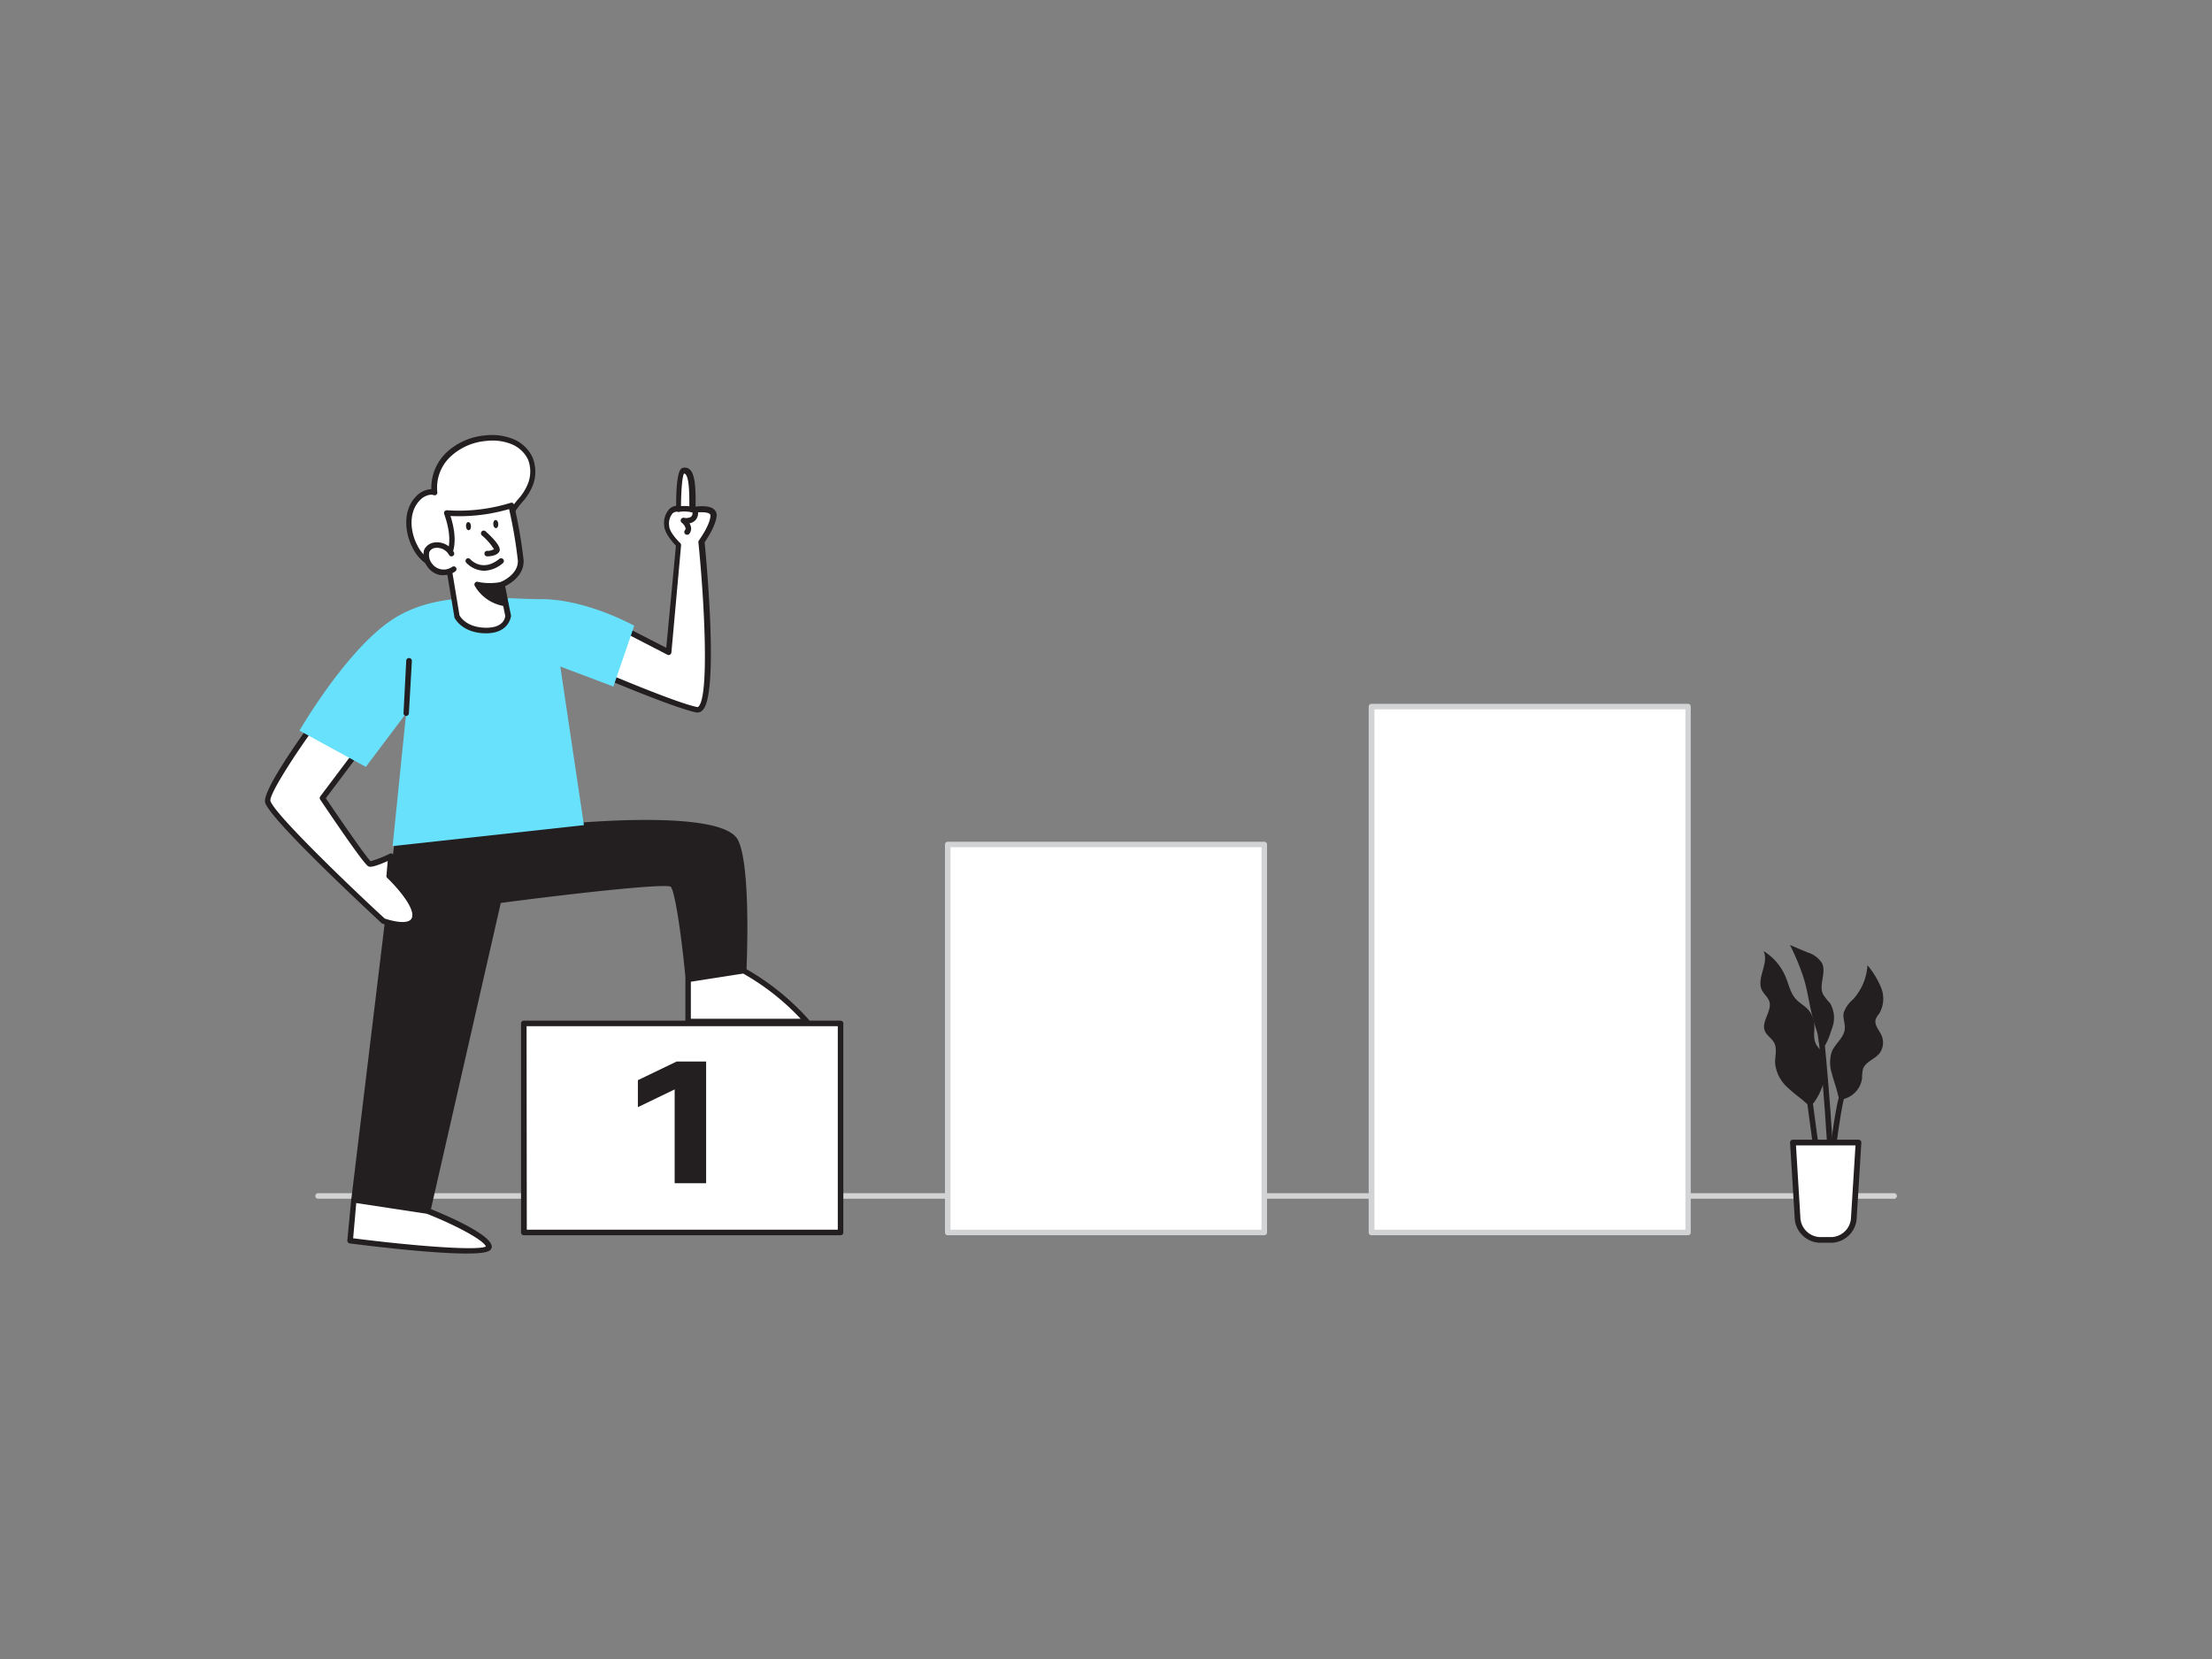 <svg xmlns="http://www.w3.org/2000/svg" viewBox="0 0 400 300"><rect x="0" y="0" width="400" height="300" fill="#808080" stroke="none"/><g id="_151_step_1_flatline" data-name="#151_step_1_flatline"><path d="M342.52,216.77h-285a.5.5,0,0,1-.5-.5.5.5,0,0,1,.5-.5h285a.5.5,0,0,1,.5.5A.5.5,0,0,1,342.52,216.77Z" fill="#d1d3d4"/><rect x="94.72" y="185.07" width="57.24" height="37.8" fill="#fff"/><path d="M152,223.37H94.72a.5.5,0,0,1-.5-.5v-37.8a.5.5,0,0,1,.5-.5H152a.5.5,0,0,1,.5.5v37.8A.5.5,0,0,1,152,223.37Zm-56.74-1h56.24v-36.8H95.22Z" fill="#231f20"/><rect x="171.38" y="152.7" width="57.24" height="70.16" fill="#fff"/><path d="M228.62,223.37H171.38a.5.5,0,0,1-.5-.5V152.71a.5.5,0,0,1,.5-.5h57.24a.5.5,0,0,1,.5.5v70.16A.5.5,0,0,1,228.62,223.37Zm-56.74-1h56.24V153.21H171.88Z" fill="#d1d3d4"/><rect x="248.04" y="127.77" width="57.24" height="95.1" fill="#fff"/><path d="M305.28,223.37H248a.5.5,0,0,1-.5-.5v-95.1a.51.51,0,0,1,.5-.5h57.24a.5.5,0,0,1,.5.5v95.1A.5.5,0,0,1,305.28,223.37Zm-56.74-1h56.24v-94.1H248.54Z" fill="#d1d3d4"/><path d="M330.14,193.14a5.06,5.06,0,0,0-.58-2.71c-.36-.61-.92-1.09-1.22-1.72-.51-1.11-.15-2.41-.27-3.62a4.55,4.55,0,0,0-1.27-2.69c-.64-.64-1.46-1.08-2.06-1.75-1-1.1-1.28-2.64-1.84-4a10,10,0,0,0-4-4.67c1.08,2.18-1.38,4.95-.27,7.11.36.68,1,1.18,1.29,1.91.63,1.75-1.46,3.65-.79,5.39.33.86,1.26,1.36,1.7,2.19.58,1.11.12,2.45.17,3.71a6.82,6.82,0,0,0,2.36,4.46c.78.75,1.65,1.4,2.49,2.07,1,.8,1.43,1.65,2.31.36A11.22,11.22,0,0,0,330.14,193.14Z" fill="#231f20"/><path d="M331.26,194.13a6.49,6.49,0,0,1,0-4c.62-1.43,2.15-2.44,2.33-4,.12-1-.39-2-.19-3a5.62,5.62,0,0,1,1.69-2.41,10.1,10.1,0,0,0,2.61-6.18,15.43,15.43,0,0,1,2.48,4.11,5.28,5.28,0,0,1-.36,4.64,4.19,4.19,0,0,0-.63,1c-.3,1,.54,1.9,1,2.83a3.26,3.26,0,0,1-.31,3.35c-.88,1.1-2.59,1.53-3,2.88a6.38,6.38,0,0,0-.15,1.52,4.46,4.46,0,0,1-3.22,3.83c-1,.26-1-.16-1.21-1C332,196.45,331.54,195.31,331.26,194.13Z" fill="#231f20"/><path d="M327.93,184.52c-.74-2.57-1-5.25-1.82-7.81a41.6,41.6,0,0,0-2.43-5.82l3.19,1.34a4.7,4.7,0,0,1,2.61,1.94c.83,1.74-.67,4,.21,5.68a13.74,13.74,0,0,0,1.26,1.59,5.22,5.22,0,0,1,.28,4.66c-.22.66-1.19,4.06-2.05,3.12-.34-.38-.37-1.79-.52-2.31C328.44,186.11,328.16,185.32,327.93,184.52Z" fill="#231f20"/><path d="M329.45,218.67c-.63-4.2-2.62-19-2.64-19.14l1-.14c0,.15,2,14.94,2.64,19.13Z" fill="#231f20"/><path d="M330.65,222.6h-1c0-5,2.15-24.16,3.37-25.49l.74.66C332.9,198.93,330.69,216.56,330.65,222.6Z" fill="#231f20"/><path d="M331.73,221.66l-1,0c.47-10.73-1.81-33.28-1.83-33.51l1-.1C329.92,188.24,332.2,210.86,331.73,221.66Z" fill="#231f20"/><path d="M324.22,206.61h11.86l-.83,13.47a4.18,4.18,0,0,1-4,4.13H329a4.17,4.17,0,0,1-3.95-4.13Z" fill="#fff"/><path d="M331.29,224.73H329a4.71,4.71,0,0,1-4.47-4.62l-.83-13.47a.49.49,0,0,1,.14-.38.5.5,0,0,1,.38-.17h11.86a.5.5,0,0,1,.37.17.49.49,0,0,1,.14.38l-.83,13.47A4.71,4.71,0,0,1,331.29,224.73Zm-6.52-17.6.79,12.91A3.69,3.69,0,0,0,329,223.7h2.29a3.69,3.69,0,0,0,3.44-3.66l.8-12.91Z" fill="#231f20"/><path d="M99.23,149.77s30.92-3.35,33.78,2.37c2.37,4.74,1.47,23.39,1.47,23.39l-10,1.57s-1.5-16-2.91-17.15-31.43,2.88-31.43,2.88L77.33,219,64,217l7.9-65.24Z" fill="#231f20"/><path d="M77.33,219.5h-.07l-13.32-2a.5.5,0,0,1-.42-.56l7.89-65.24a.49.49,0,0,1,.46-.43l27.32-2c3.24-.35,31.34-3.2,34.27,2.65,2.39,4.79,1.55,22.86,1.52,23.63a.5.5,0,0,1-.42.47l-10,1.58a.52.52,0,0,1-.38-.1.49.49,0,0,1-.19-.35c-.72-7.7-1.93-16.1-2.72-16.81-1.37-.63-19.42,1.45-30.71,2.94L77.82,219.11A.51.51,0,0,1,77.33,219.5Zm-12.77-2.95L77,218.44l12.67-55.72a.49.49,0,0,1,.42-.38c7.08-.94,30.32-3.92,31.79-2.78s2.64,12.64,3,17L134,175.1c.11-2.74.66-18.55-1.43-22.74-2.22-4.43-24.78-3-33.28-2.09h0L72.35,152.2Zm34.67-66.78h0Z" fill="#231f20"/><path d="M124.44,177.1v7.62h21.49a45,45,0,0,0-11.45-9.19Z" fill="#fff"/><path d="M145.93,185.22H124.44a.5.5,0,0,1-.5-.5V177.1a.49.49,0,0,1,.42-.49l10-1.58a.54.54,0,0,1,.31.05,45,45,0,0,1,11.59,9.31.5.5,0,0,1-.37.83Zm-21-1h19.85a43.59,43.59,0,0,0-10.39-8.17l-9.46,1.48Z" fill="#231f20"/><path d="M64,217l-.7,7.38s25.32,3.27,25.12,1.12S77.33,219,77.33,219Z" fill="#fff"/><path d="M84.38,226.68c-6.51,0-18.2-1.46-21.13-1.83a.52.52,0,0,1-.44-.55l.7-7.37a.48.48,0,0,1,.19-.35.48.48,0,0,1,.38-.1l13.33,2,.11,0c2.62,1.05,11.19,4.62,11.41,6.9a.81.81,0,0,1-.25.64C88.22,226.51,86.6,226.68,84.38,226.68Zm-20.52-2.76c10.91,1.39,22.59,2.3,24,1.48-.44-1.2-5.78-4-10.7-5.92l-12.74-1.93Z" fill="#231f20"/><path d="M56.9,130.62S47.78,143.11,48.4,145c1,3.15,20.9,21.53,20.9,21.53s5.26,1.91,5.74-.69-4.67-7.43-4.67-7.43l.31-3.52s-3.22,1.53-3.83,1.38-8.52-11.9-8.52-11.9l7.3-9.7" fill="#fff"/><path d="M72.75,167.72a12.35,12.35,0,0,1-3.62-.71.62.62,0,0,1-.17-.11c-2-1.89-20-18.55-21-21.74-.66-2,6.39-11.86,8.56-14.83a.49.49,0,0,1,.7-.11.5.5,0,0,1,.11.7c-4.29,5.88-8.74,12.88-8.42,13.93C49.7,147.32,64,161,69.57,166.1c1,.34,3.41,1,4.49.36a1,1,0,0,0,.48-.7c.35-1.91-3.13-5.68-4.51-7a.46.46,0,0,1-.15-.4l.23-2.66c-1.37.61-2.84,1.18-3.38,1-.22,0-.8-.2-8.82-12.1a.5.5,0,0,1,0-.58l7.3-9.7a.5.5,0,1,1,.8.6l-7.09,9.42c2.82,4.18,7.27,10.6,8.09,11.39a19.18,19.18,0,0,0,3.44-1.34.48.48,0,0,1,.5,0,.52.52,0,0,1,.21.45l-.29,3.28c1,1,5.11,5.13,4.64,7.72a2,2,0,0,1-1,1.39A3.74,3.74,0,0,1,72.75,167.72Z" fill="#231f20"/><path d="M113.15,114l7.76,4,1.84-19.44s-2.1-2-2.14-3.46c-.12-3.48,2.14-3.06,2.14-3.06s0-6.63.82-6.86c1.68-.46,1.75,3.27,1.68,7.1,0,0,4-.77,3.82,1.06S126.89,98,126.89,98s3.06,31.09-.85,30.33-16.84-6.28-16.84-6.28" fill="#fff"/><path d="M126.18,128.84l-.23,0c-3.91-.77-16.42-6.09-17-6.31a.5.5,0,0,1-.26-.66.5.5,0,0,1,.65-.26c.13,0,12.94,5.5,16.75,6.25a.21.21,0,0,0,.2-.07c2-1.81,1.08-19.19,0-29.72a.52.52,0,0,1,.09-.34s2-2.74,2.09-4.42a.38.38,0,0,0-.12-.36c-.49-.44-2.11-.36-3.11-.17a.5.5,0,0,1-.42-.11.49.49,0,0,1-.17-.39c0-1.77.11-5.91-.74-6.57a.29.29,0,0,0-.23-.06c-.35.59-.55,3.73-.53,6.4a.49.49,0,0,1-.59.49,1.21,1.21,0,0,0-.93.29,2.84,2.84,0,0,0-.62,2.27c0,1,1.45,2.59,2,3.11a.53.53,0,0,1,.15.41L121.41,118a.51.51,0,0,1-.26.39.49.49,0,0,1-.47,0l-7.75-4a.49.49,0,0,1-.22-.67.49.49,0,0,1,.67-.22l7.1,3.64,1.75-18.47c-.55-.56-2.08-2.25-2.12-3.63a3.69,3.69,0,0,1,1-3.07,2.21,2.21,0,0,1,1.16-.51c0-6.52.86-6.76,1.19-6.85a1.32,1.32,0,0,1,1.19.22c1,.77,1.18,3.07,1.13,6.78.91-.11,2.57-.2,3.35.51a1.37,1.37,0,0,1,.46,1.19c-.15,1.71-1.73,4.12-2.17,4.76.35,3.59,2.57,27.67-.39,30.37A1.23,1.23,0,0,1,126.18,128.84Z" fill="#231f20"/><path d="M71,112c-8.37,5.45-16.85,20.12-16.85,20.12l12,6.56L73.44,129,71,153l34.59-3.79-4.27-28.68,9.6,3.62,3.77-11s-8.67-4.8-16.64-4.8S79.36,106.56,71,112Z" fill="#68e1fd"/><path d="M95.93,87.57a6.43,6.43,0,0,0-.07-4.67,6.14,6.14,0,0,0-3.35-3.1,9.8,9.8,0,0,0-4.59-.57,11.35,11.35,0,0,0-6.81,3A8.19,8.19,0,0,0,78.59,89a3.23,3.23,0,0,0-3,1.07c-2.2,2.22-2,6-.57,8.74a7.11,7.11,0,0,0,1.89,2.39,7.46,7.46,0,0,0,2.53,1.2c4.09,1.16,9-.1,11.28-3.71,1.21-1.95.88-4.44,2-6.29S95.25,89.58,95.93,87.57Z" fill="#fff"/><path d="M82.51,103.33a12,12,0,0,1-3.2-.43,7.89,7.89,0,0,1-2.7-1.28,7.71,7.71,0,0,1-2-2.56c-1.43-2.72-1.84-6.8.66-9.33A4.13,4.13,0,0,1,78,88.45h0a8.84,8.84,0,0,1,2.73-6.62,11.71,11.71,0,0,1,7.11-3.1,10.29,10.29,0,0,1,4.83.61,6.67,6.67,0,0,1,3.62,3.35,6.92,6.92,0,0,1,.09,5,10.23,10.23,0,0,1-2,3.18,14,14,0,0,0-1.31,1.77,8.65,8.65,0,0,0-.86,2.84A9.51,9.51,0,0,1,91.14,99,10,10,0,0,1,82.51,103.33ZM78,89.45a3.11,3.11,0,0,0-2.06,1c-2.14,2.17-1.75,5.75-.48,8.15a6.67,6.67,0,0,0,1.76,2.24,6.91,6.91,0,0,0,2.36,1.1c4.14,1.18,8.75-.32,10.71-3.49a8.62,8.62,0,0,0,1-3.1,9.58,9.58,0,0,1,1-3.17,15.5,15.5,0,0,1,1.39-1.9,9.2,9.2,0,0,0,1.81-2.87h0a6,6,0,0,0,0-4.3,5.68,5.68,0,0,0-3.09-2.83A9.23,9.23,0,0,0,88,79.73a10.75,10.75,0,0,0-6.5,2.81A7.69,7.69,0,0,0,79.08,89a.48.48,0,0,1-.16.44.49.49,0,0,1-.46.11A1.8,1.8,0,0,0,78,89.45Z" fill="#231f20"/><path d="M90.72,105.72l1.15,5.66s-.2,2.74-4.17,2.63-5.09-2.59-5.09-2.59l-1.77-10.64s2-2.11-.09-8A31.77,31.77,0,0,0,92.43,91.4a92,92,0,0,1,1.71,9.89C94.31,104.31,90.72,105.72,90.72,105.72Z" fill="#fff"/><path d="M87.92,114.52h-.24c-4.23-.11-5.47-2.77-5.52-2.88a.56.56,0,0,1,0-.12l-1.78-10.65a.51.51,0,0,1,.14-.42s1.76-2-.2-7.51a.49.49,0,0,1,.07-.47.52.52,0,0,1,.44-.2,31.58,31.58,0,0,0,11.47-1.33.53.53,0,0,1,.41,0,.51.51,0,0,1,.24.32,88.6,88.6,0,0,1,1.73,10c.15,2.75-2.36,4.26-3.35,4.75l1.07,5.27a.33.33,0,0,1,0,.14S92.09,114.52,87.92,114.52Zm-4.83-3.25c.18.33,1.3,2.15,4.62,2.24s3.6-1.74,3.66-2.11l-1.14-5.58a.51.51,0,0,1,.3-.57s3.26-1.31,3.11-3.93a83.88,83.88,0,0,0-1.58-9.26,32.23,32.23,0,0,1-10.6,1.25c1.5,4.68.37,6.94-.09,7.6Z" fill="#231f20"/><path d="M81.64,100.1a3,3,0,0,0-3.09-1.51,1.83,1.83,0,0,0-1.38,1,2.88,2.88,0,0,0,.58,2.64A3.06,3.06,0,0,0,82,103" fill="#fff"/><path d="M80.24,104a3.69,3.69,0,0,1-.58,0,3.6,3.6,0,0,1-2.32-1.46,3.43,3.43,0,0,1-.63-3.14,2.37,2.37,0,0,1,1.76-1.29,3.5,3.5,0,0,1,3.62,1.78.5.5,0,1,1-.9.44,2.49,2.49,0,0,0-2.55-1.24,1.35,1.35,0,0,0-1,.72,2.47,2.47,0,0,0,.52,2.15,2.61,2.61,0,0,0,1.67,1,2.64,2.64,0,0,0,1.93-.45.5.5,0,0,1,.69.11.49.49,0,0,1-.11.7A3.59,3.59,0,0,1,80.24,104Z" fill="#231f20"/><path d="M88.09,100.61h0a.5.5,0,0,1-.49-.51.49.49,0,0,1,.5-.49h0a2.34,2.34,0,0,0,1.23-.3,10.73,10.73,0,0,0-2.21-2.51.5.5,0,0,1,0-.71.49.49,0,0,1,.7,0c3,2.7,2.59,3.43,2.46,3.67C89.8,100.56,88.42,100.61,88.09,100.61Zm1.24-1.24h0Z" fill="#231f20"/><path d="M90.72,105.72s-3,.53-4.48,0a7.1,7.1,0,0,0,5.12,3.44Z" fill="#231f20"/><path d="M91.36,109.63h0a7.52,7.52,0,0,1-5.51-3.69.5.5,0,0,1,.06-.57.49.49,0,0,1,.55-.14,10.61,10.61,0,0,0,4.21,0,.5.5,0,0,1,.58.4l.64,3.41a.51.51,0,0,1-.12.43A.49.49,0,0,1,91.36,109.63Zm-4-3.21a6.31,6.31,0,0,0,3.36,2.12l-.42-2.26A14.29,14.29,0,0,1,87.38,106.42Z" fill="#231f20"/><ellipse cx="84.71" cy="95.15" rx="0.45" ry="0.74" transform="translate(-5.88 5.58) rotate(-3.65)" fill="#231f20"/><ellipse cx="89.65" cy="94.77" rx="0.45" ry="0.74" transform="translate(-5.85 5.9) rotate(-3.65)" fill="#231f20"/><path d="M84.71,101.45s2.43,2.83,6,0" fill="#fff"/><path d="M87.57,103.21a4.63,4.63,0,0,1-3.24-1.43.51.51,0,0,1,0-.71.49.49,0,0,1,.7.05h0c.09.1,2.19,2.42,5.27-.06a.5.5,0,1,1,.63.78A5.44,5.44,0,0,1,87.57,103.21Z" fill="#231f20"/><path d="M73.44,129.47h0a.49.49,0,0,1-.47-.52l.49-9.5A.49.49,0,0,1,74,119a.5.5,0,0,1,.48.53L73.94,129A.51.51,0,0,1,73.44,129.47Z" fill="#231f20"/><path d="M122.75,92s3-.31,3,.61c0,1.92-2.14,1.45-2.14,1.45s1.44,1.15.65,2.11" fill="#fff"/><path d="M124.24,96.7a.5.5,0,0,1-.32-.11.5.5,0,0,1-.07-.7.46.46,0,0,0,.12-.38,2,2,0,0,0-.69-1,.49.49,0,0,1-.14-.6.52.52,0,0,1,.56-.28,1.74,1.74,0,0,0,1.26-.18.94.94,0,0,0,.27-.77,6.25,6.25,0,0,0-2.43-.12.51.51,0,0,1-.55-.45.5.5,0,0,1,.45-.55c.57-.06,2.49-.2,3.21.43a1,1,0,0,1,.32.68,1.85,1.85,0,0,1-.64,1.55,2,2,0,0,1-.91.41,2,2,0,0,1,.29.81,1.51,1.51,0,0,1-.34,1.11A.5.5,0,0,1,124.24,96.7Z" fill="#231f20"/><path d="M122,197l-6.65,3.21v-4.88l7-3.37h5.34v22H122Z" fill="#231f20"/></g></svg>